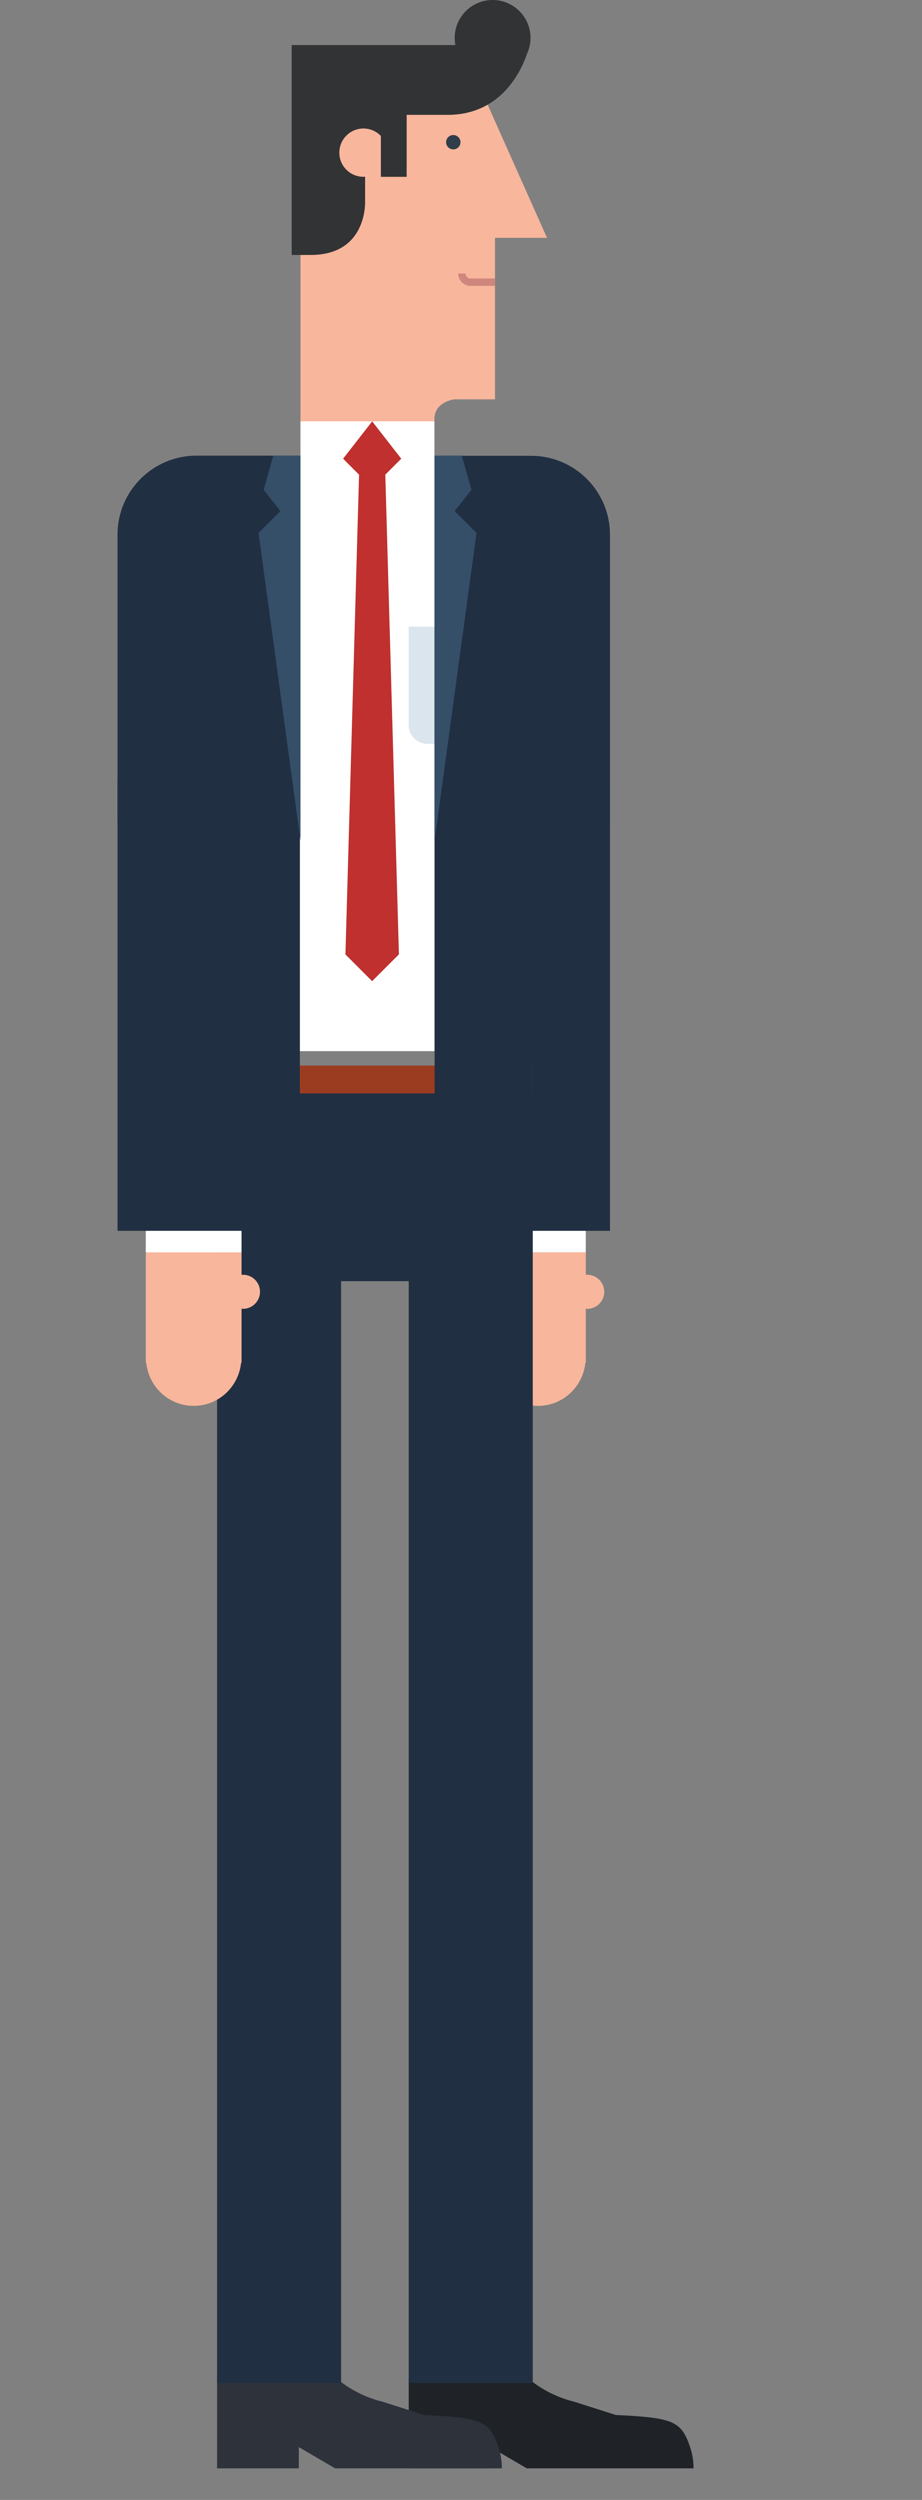 <?xml version="1.0" encoding="utf-8"?>
<!-- Generator: Adobe Illustrator 16.0.0, SVG Export Plug-In . SVG Version: 6.00 Build 0)  -->
<!DOCTYPE svg PUBLIC "-//W3C//DTD SVG 1.1//EN" "http://www.w3.org/Graphics/SVG/1.1/DTD/svg11.dtd">
<svg version="1.1" id="Layer_1" xmlns="http://www.w3.org/2000/svg" xmlns:xlink="http://www.w3.org/1999/xlink" x="0px" y="0px"
	 width="67.248px" height="182.292px" viewBox="0 0 67.248 182.292" enable-background="new 0 0 67.248 182.292"
	 xml:space="preserve">
<rect x="0" y="0" width="67.248" height="182.292" fill="#808080" stroke="none"/>
<g>
	<path fill="#F8B69C" d="M42.727,88.903h-0.002v2.415v0.004h-6.983v3.316v4.377v0.002c0,0.006,0,0.009,0,0.009v0.341h0.037
		c0.174,1.764,1.646,3.148,3.456,3.148s3.282-1.385,3.459-3.148h0.034v-0.34v-0.008v-0.004v-3.586c0.034,0.004,0.064,0.01,0.1,0.01
		c0.687,0,1.245-0.558,1.245-1.243c0-0.687-0.558-1.243-1.245-1.243c-0.036,0-0.066,0.006-0.1,0.012v-3.059V88.903z"/>
	<rect x="35.742" y="91.317" fill="#FFFFFF" width="6.984" height="0.004"/>
	<polygon fill="#FFFFFF" points="35.741,88.903 35.741,88.903 35.741,91.321 35.742,91.321 35.742,91.317 35.741,91.317 	"/>
	<polygon fill="#FFFFFF" points="35.742,88.903 35.741,88.903 35.741,91.317 35.742,91.317 35.742,89.905 	"/>
	<g opacity="0.3">
		<g>
			<defs>
				<rect id="SVGID_1_" x="35.741" y="88.903" width="0.001" height="2.415"/>
			</defs>
			<clipPath id="SVGID_2_">
				<use xlink:href="#SVGID_1_"  overflow="visible"/>
			</clipPath>
			<polygon clip-path="url(#SVGID_2_)" fill="#84A8C1" points="35.742,88.903 35.741,88.903 35.741,91.317 35.742,91.317 
				35.742,89.905 			"/>
		</g>
	</g>
	<polygon fill="#FFFFFF" points="36.78,88.903 35.741,88.903 35.741,89.905 35.741,91.317 42.724,91.317 42.724,88.903 	"/>
	<rect x="35.322" y="56.893" fill="#212F42" width="9.168" height="32.857"/>
	<path fill="#1F2328" d="M50.334,178.437c-0.647-1.922-1.256-2.139-5.422-2.341l-3.034-0.968c-1.703-0.416-3.201-1.357-4.313-2.635
		c-0.251-0.292-0.479-0.6-0.688-0.918c-1.924,0.139-1.648,1.889-1.648,1.889h-5.417v0.733v1.016v1.02v2.204v0.971v0.58h5.965v-0.58
		v-0.968l2.646,1.548h12.163C50.587,179.444,50.498,178.923,50.334,178.437"/>
	<path fill="#212F42" d="M16.044,85.144c0,4.569,3.704,8.277,8.275,8.277h6.26c4.571,0,8.276-3.708,8.276-8.277v-5.558H16.044
		V85.144z"/>
	<rect x="29.812" y="82.822" fill="#212F42" width="9.046" height="90.942"/>
	<path fill="#F8B69C" d="M34.901,6.143l-0.178-0.224H21.917v27.318v10.311h9.771V33.236v-0.01v-2.677
		c0-1.248,1.428-1.427,1.428-1.427h2.988V17.343h3.794L34.901,6.143z"/>
	<path fill="#2F3E4A" d="M33.586,10.371c0,0.289-0.234,0.522-0.525,0.522c-0.29,0-0.523-0.233-0.523-0.522
		c0-0.291,0.234-0.524,0.523-0.524C33.352,9.847,33.586,10.08,33.586,10.371"/>
	<path fill="#CF867C" d="M34.318,20.308c-0.199,0-0.363-0.161-0.363-0.364h-0.536c0,0.496,0.404,0.899,0.899,0.899h1.789v-0.535
		H34.318z"/>
	<path fill="#2D323B" d="M36.354,178.437c-0.647-1.922-1.257-2.139-5.422-2.341l-3.035-0.968c-1.703-0.416-3.198-1.357-4.312-2.635
		c-0.25-0.292-0.479-0.6-0.689-0.918c-1.922,0.139-1.647,1.889-1.647,1.889h-5.416v0.733v1.016v1.02v2.204v0.971v0.58h5.963v-0.58
		v-0.968l2.647,1.548h12.163C36.607,179.444,36.518,178.923,36.354,178.437"/>
	<rect x="15.832" y="82.822" fill="#212F42" width="9.045" height="90.942"/>
	<rect x="15.833" y="77.698" fill="#9B3C21" width="23.022" height="2.033"/>
	<polygon fill="#FFFFFF" points="31.688,33.236 31.682,30.725 29.482,30.725 27.6,30.725 25.542,30.725 23.73,30.725 21.917,30.725 
		21.917,33.236 21.873,33.236 21.873,76.648 31.698,76.648 31.698,33.236 	"/>
	<g opacity="0.3">
		<g>
			<defs>
				<rect id="SVGID_3_" x="29.804" y="45.692" width="8.129" height="8.548"/>
			</defs>
			<clipPath id="SVGID_4_">
				<use xlink:href="#SVGID_3_"  overflow="visible"/>
			</clipPath>
			<path clip-path="url(#SVGID_4_)" fill="#84A8C1" d="M29.804,52.867c0,0.76,0.615,1.373,1.375,1.373h5.381
				c0.76,0,1.374-0.613,1.374-1.373v-7.173h-8.129V52.867z"/>
		</g>
	</g>
	<polygon fill="#BF302E" points="29.266,33.447 27.146,30.725 25.024,33.447 26.188,34.612 25.195,69.598 25.195,69.598 
		27.142,71.546 29.088,69.598 29.097,69.598 28.103,34.612 	"/>
	<path fill="#313335" d="M35.929,0c-1.526,0-2.765,1.237-2.765,2.763c0,0.179,0.021,0.356,0.052,0.522H21.274v15.306h1.385
		c4.194,0,3.971-3.971,3.971-3.971v-1.738c-0.04,0.003-0.077,0.011-0.118,0.011c-0.975,0-1.763-0.785-1.763-1.76
		s0.788-1.764,1.763-1.764c0.498,0,0.947,0.213,1.268,0.545v1.136v1.302v0.541h1.88V8.375h2.993c3.883,0,5.36-3.177,5.809-4.508
		c0.148-0.336,0.232-0.711,0.232-1.104C38.694,1.237,37.457,0,35.929,0"/>
	<polygon fill="#354F69" points="33.679,33.224 34.384,35.712 33.163,37.267 34.756,38.857 31.698,61.304 31.698,39.128 
		31.698,36.996 31.698,33.224 	"/>
	<path fill="#212F42" d="M19.936,33.224h-5.603c-3.181,0-5.762,2.579-5.762,5.76v0.013v4.208v0.014v16.719h7.261v0.01v16.699v10.129
		h0.57h5.47V76.648V33.236v-0.012H19.936z"/>
	<path fill="#212F42" d="M38.732,33.236H33.13h-1.432v43.412v10.129h5.468h1.69V76.648V59.939h5.635v-6.788v-5.994v-8.16
		C44.491,35.815,41.913,33.236,38.732,33.236"/>
	<polygon fill="#354F69" points="19.936,33.224 19.229,35.712 20.452,37.267 18.857,38.857 21.917,61.304 21.917,39.128 
		21.917,36.996 21.917,33.224 	"/>
	<polygon fill="#354F69" points="33.679,33.224 34.384,35.712 33.163,37.267 34.756,38.857 31.698,61.304 31.698,39.128 
		31.698,36.996 31.698,33.224 	"/>
	<path fill="#F8B69C" d="M17.617,88.903L17.617,88.903v2.418h-6.982v3.316v4.377l-0.001,0.002c0,0.006,0.001,0.009,0.001,0.009
		v0.341h0.034c0.175,1.764,1.647,3.148,3.458,3.148c1.81,0,3.283-1.385,3.457-3.148h0.034v-0.34l0.002-0.008l-0.002-0.004v-3.586
		c0.034,0.004,0.067,0.01,0.103,0.01c0.688,0,1.244-0.558,1.244-1.243c0-0.687-0.556-1.243-1.244-1.243
		c-0.036,0-0.069,0.006-0.103,0.012v-3.059V88.903z"/>
	<path fill="#FFFFFF" d="M17.617,91.321h-6.982H17.617z"/>
	<polygon fill="#FFFFFF" points="10.634,88.903 10.632,88.903 10.632,91.321 10.634,91.321 10.634,91.321 	"/>
	<polygon fill="#FFFFFF" points="10.634,88.903 10.634,88.903 10.634,91.321 10.634,91.321 10.634,89.905 	"/>
	<g opacity="0.3">
		<g>
			<defs>
				<rect id="SVGID_5_" x="10.633" y="88.903" width="0.001" height="2.418"/>
			</defs>
			<clipPath id="SVGID_6_">
				<use xlink:href="#SVGID_5_"  overflow="visible"/>
			</clipPath>
			<polygon clip-path="url(#SVGID_6_)" fill="#84A8C1" points="10.634,88.903 10.634,88.903 10.634,91.321 10.634,91.321 
				10.634,89.905 			"/>
		</g>
	</g>
	<polygon fill="#FFFFFF" points="11.675,88.903 10.634,88.903 10.634,89.905 10.634,91.321 17.617,91.321 17.617,88.903 	"/>
	<rect x="8.571" y="56.893" fill="#212F42" width="9.167" height="32.857"/>
</g>
</svg>
